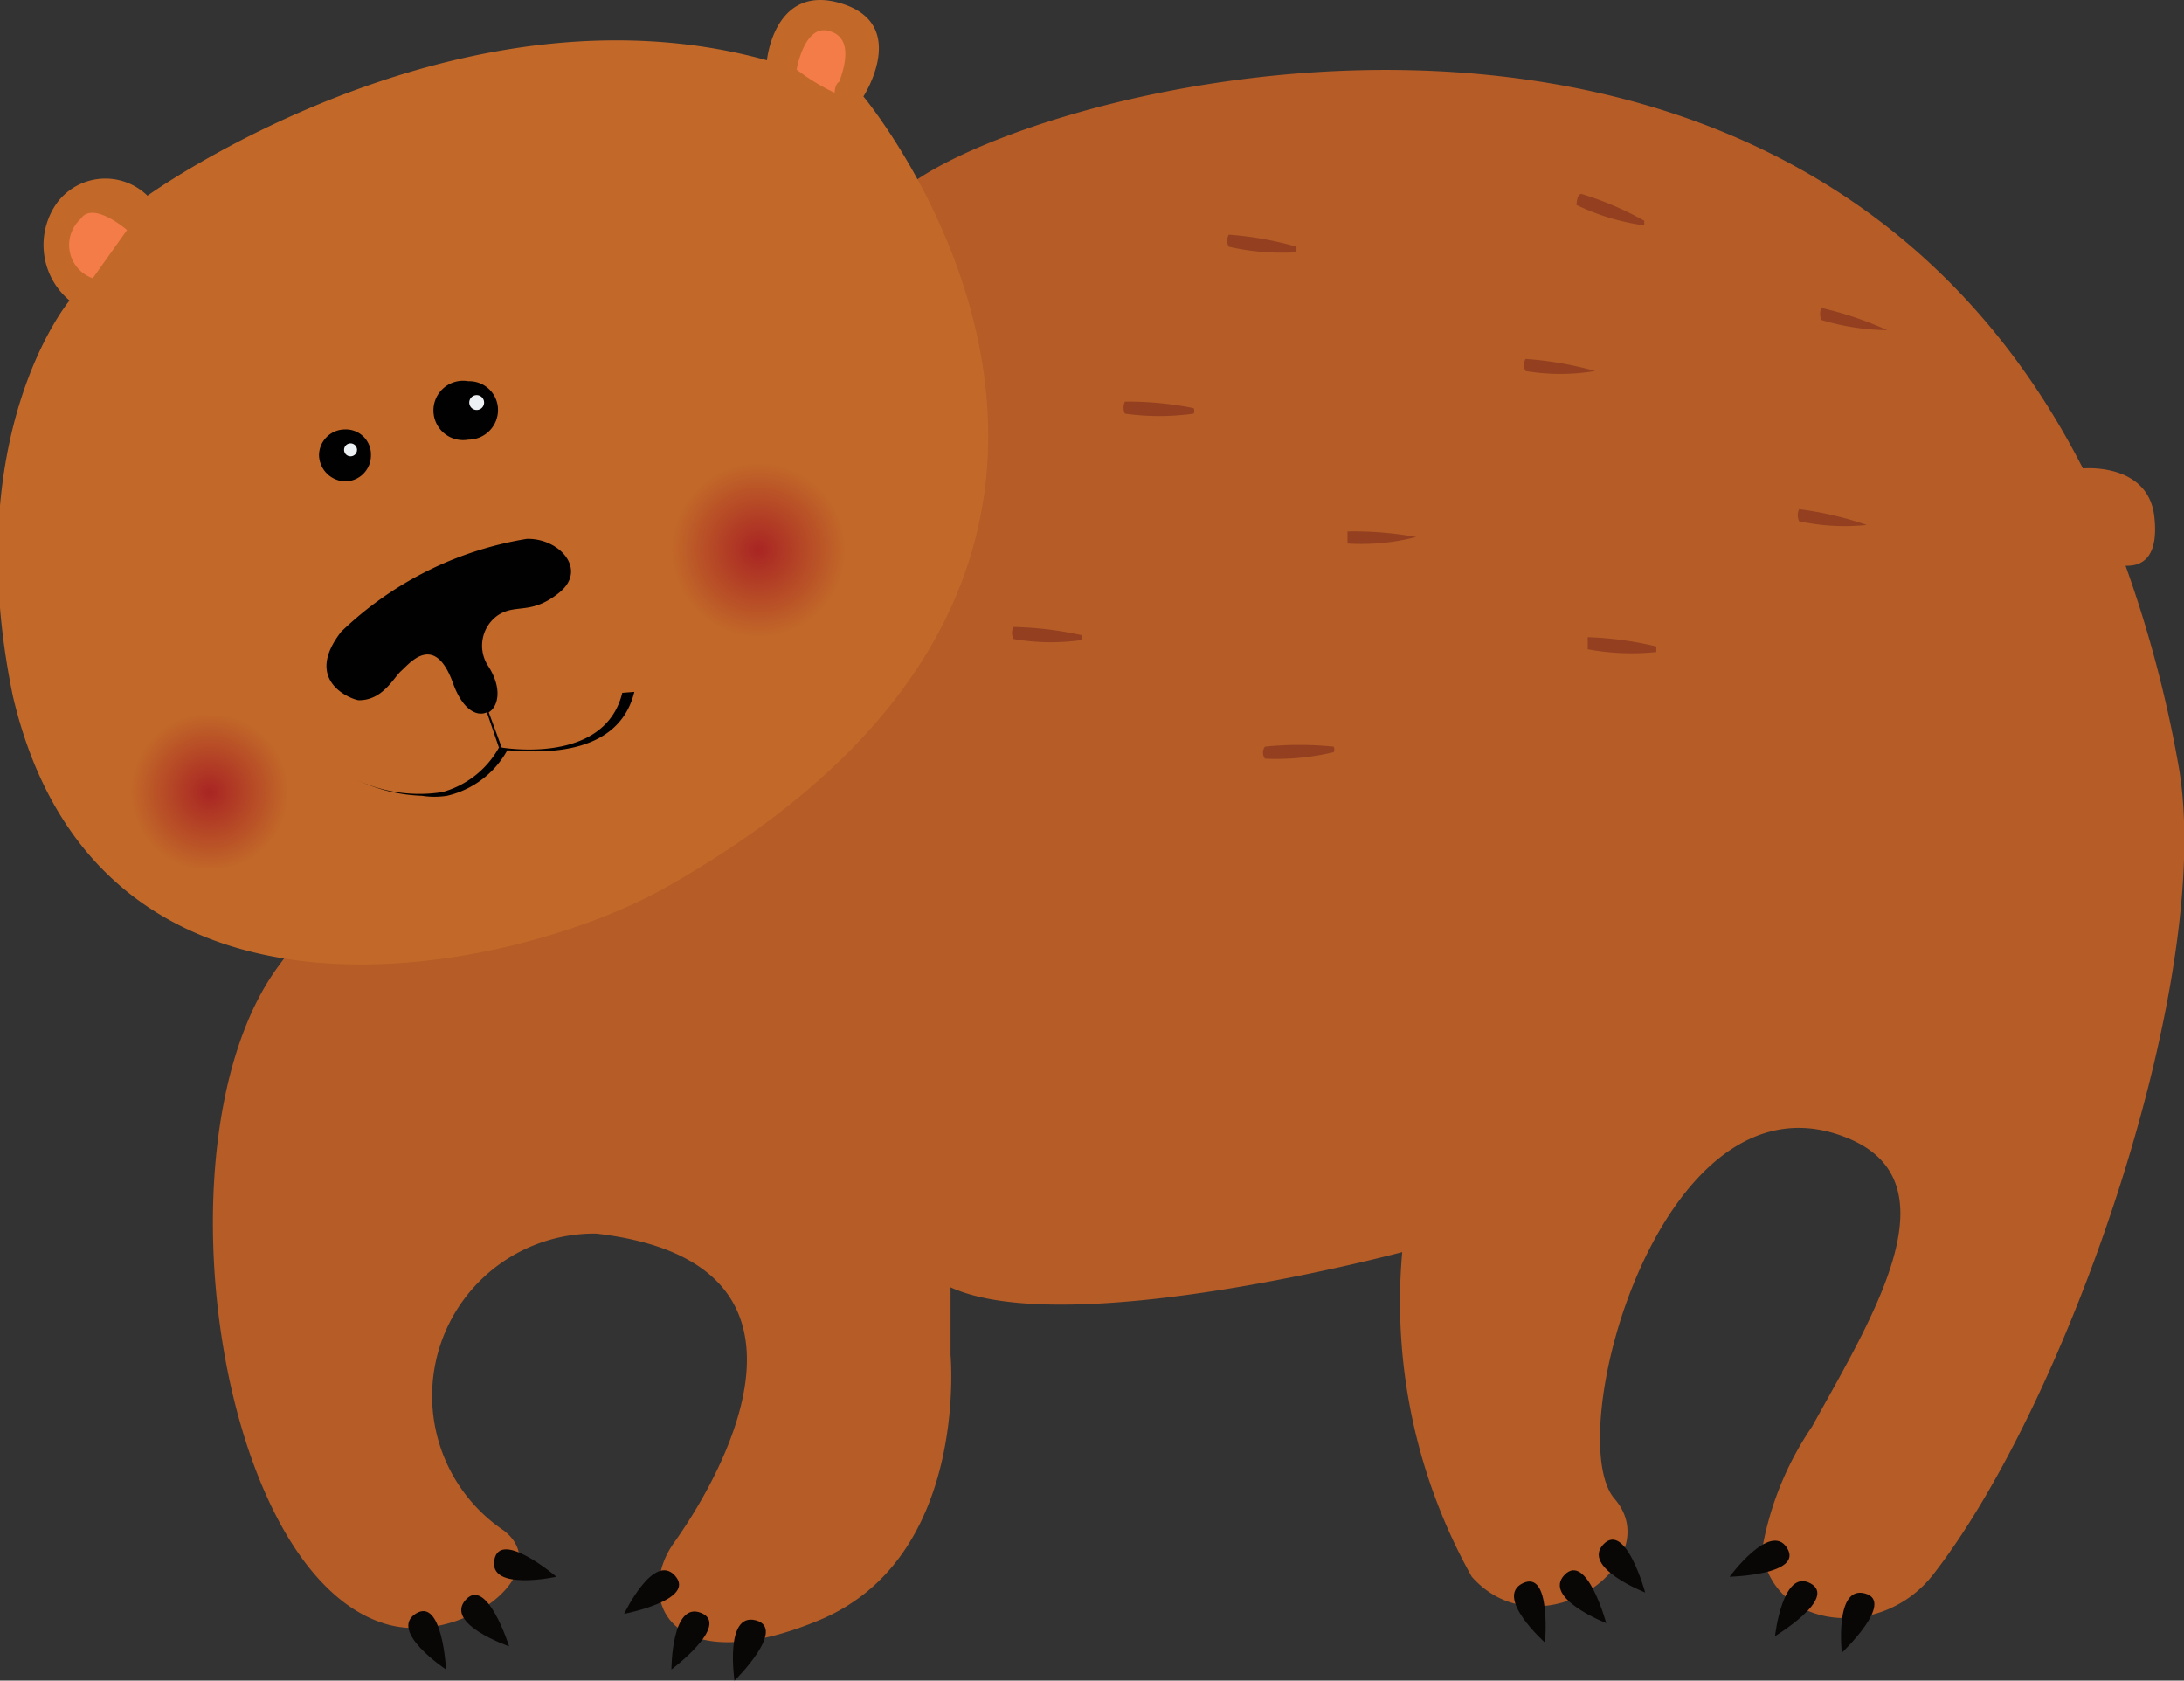 <svg xmlns="http://www.w3.org/2000/svg" xmlns:xlink="http://www.w3.org/1999/xlink" viewBox="0 0 23.55 18.12"><rect x="0" y="0" width="23.55" height="18.12" fill="#333333" stroke="none"/><defs><style>.cls-1{fill:#b55c27;}.cls-2{fill:#c26929;}.cls-3{fill:#010101;}.cls-4{fill:#f47c49;}.cls-5{fill:#944020;}.cls-6{fill:#090606;}.cls-7{fill:url(#radial-gradient);}.cls-8{fill:url(#radial-gradient-2);}.cls-9{fill:#eef1f4;}</style><radialGradient id="radial-gradient" cx="8.18" cy="5.93" r="0.95" gradientUnits="userSpaceOnUse"><stop offset="0" stop-color="#a92523"/><stop offset="1" stop-color="#c26929"/></radialGradient><radialGradient id="radial-gradient-2" cx="2.26" cy="8.54" r="0.86" xlink:href="#radial-gradient"/></defs><g id="Layer_2" data-name="Layer 2"><g id="Layer_2-2" data-name="Layer 2"><path class="cls-1" d="M23.49,8.25a13.15,13.15,0,0,0-.57-2.15c.09,0,.37,0,.31-.53s-.64-.53-.77-.52c-3.31-6.48-11.84-4-12.82-2.91C7,4.94,4.34,8.6,3,10.42s-.66,6.5,1.13,7.08c.82.27,1.89-.55,1.3-1a1.75,1.75,0,0,1,1-3.2c2.75.32,1.27,2.73.84,3.33s-.06,1.51,1.56.84,1.42-2.86,1.42-2.86v-.73c1.28.58,4.87-.38,4.87-.38A6.07,6.07,0,0,0,15.87,17c.75.84,2.12-.17,1.54-.84s.49-4.64,2.46-3.91c1.26.46.32,1.95-.33,3.13A3.38,3.38,0,0,0,19,16.71c.1.85,1.28,1,1.85.26C22.33,15.06,23.89,10.49,23.49,8.25Z"/><path class="cls-2" d="M1.59,2.11S4.91-.28,8.27.65c0,0,.08-.84.81-.61s.23,1,.23,1,4.17,5-2.17,8.55c-1.59.88-6.06,1.91-7-2.08C-.45,4.67.75,3.24.75,3.24A.78.78,0,0,1,.62,2.18.65.65,0,0,1,1.59,2.11Z"/><path class="cls-3" d="M5.37,4.42a.31.31,0,0,0-.32-.31.32.32,0,1,0,0,.63A.32.32,0,0,0,5.37,4.42Z"/><path class="cls-3" d="M6.71,7.47c-.18.74-1.17.61-1.3.59l-.14-.38h0c.1-.06.15-.25,0-.49a.4.4,0,0,1,.09-.55c.2-.14.36,0,.67-.25s0-.59-.35-.58a3.76,3.76,0,0,0-2,1c-.43.55.14.74.19.74.26,0,.37-.24.46-.32s.36-.42.56.15c.1.27.25.35.36.3l.13.38a1,1,0,0,1-.61.48,1.59,1.59,0,0,1-1-.17l0,0a1.79,1.79,0,0,0,.78.21.88.88,0,0,0,.27,0,1,1,0,0,0,.65-.49c.16,0,1.18.15,1.37-.63Z"/><path class="cls-3" d="M4,4.91a.27.27,0,0,0-.28-.28.28.28,0,0,0-.28.28.29.29,0,0,0,.28.28A.28.28,0,0,0,4,4.91Z"/><path class="cls-4" d="M1,3l.37-.52S1,2.16.87,2.36A.38.38,0,0,0,1,3Z"/><path class="cls-4" d="M8.59.75s.08-.47.33-.42.22.31.13.55C9,.91,9,1,9,1A2.21,2.21,0,0,1,8.59.75Z"/><path class="cls-5" d="M13.25,2.66a.13.13,0,0,1,0-.13,3.6,3.6,0,0,1,.73.13s0,0,0,.06A2.59,2.59,0,0,1,13.25,2.66Z"/><path class="cls-5" d="M12.13,4.46a.15.15,0,0,1,0-.13,3.64,3.64,0,0,1,.74.07.06.06,0,0,1,0,.06A2.69,2.69,0,0,1,12.13,4.46Z"/><path class="cls-5" d="M10.93,6.89a.13.13,0,0,1,0-.13,3.74,3.74,0,0,1,.74.09s0,0,0,.05A2.36,2.36,0,0,1,10.93,6.89Z"/><path class="cls-5" d="M19.4,5.62a.15.15,0,0,1,0-.13,3.68,3.68,0,0,1,.73.17s0,0,0,0A2.34,2.34,0,0,1,19.4,5.62Z"/><path class="cls-5" d="M17.12,7s0-.11,0-.13a3.66,3.66,0,0,1,.74.1,0,0,0,0,1,0,.06A2.6,2.6,0,0,1,17.12,7Z"/><path class="cls-5" d="M13.64,8.18a.11.11,0,0,1,0-.13,3.66,3.66,0,0,1,.74,0,.06.06,0,0,1,0,.06A2.66,2.66,0,0,1,13.64,8.18Z"/><path class="cls-5" d="M16.45,4a.13.13,0,0,1,0-.13A3.7,3.7,0,0,1,17.2,4s0,0,0,0A2.26,2.26,0,0,1,16.45,4Z"/><path class="cls-5" d="M17,2.21s0-.11.05-.12a3.39,3.39,0,0,1,.68.29s0,.05,0,.05A2.45,2.45,0,0,1,17,2.21Z"/><path class="cls-5" d="M19.64,3.45a.16.16,0,0,1,0-.13,3.71,3.71,0,0,1,.71.24s0,0,0,0A2.58,2.58,0,0,1,19.64,3.45Z"/><path class="cls-5" d="M14.53,5.86s0-.11,0-.13a3.76,3.76,0,0,1,.74.06,0,0,0,0,1,0,0A2.37,2.37,0,0,1,14.53,5.86Z"/><path class="cls-6" d="M17.74,17.17s-.69-.27-.45-.52S17.74,17.17,17.74,17.17Z"/><path class="cls-6" d="M19.14,17.64s.08-.73.38-.57S19.14,17.64,19.14,17.64Z"/><path class="cls-6" d="M18.65,17s.44-.6.62-.31S18.65,17,18.65,17Z"/><path class="cls-6" d="M17.32,17.5s-.69-.27-.45-.52S17.32,17.5,17.32,17.5Z"/><path class="cls-6" d="M16.66,17.71s-.55-.49-.24-.64S16.66,17.71,16.66,17.71Z"/><path class="cls-6" d="M7.92,18.12s-.11-.74.23-.65S7.92,18.12,7.92,18.12Z"/><path class="cls-6" d="M7.24,18s0-.74.32-.61S7.24,18,7.24,18Z"/><path class="cls-6" d="M6.73,17.4s.32-.67.55-.41S6.73,17.4,6.73,17.4Z"/><path class="cls-6" d="M5.49,17.75s-.7-.24-.47-.5S5.49,17.75,5.49,17.75Z"/><path class="cls-6" d="M4.81,18s-.62-.41-.33-.6S4.81,18,4.81,18Z"/><path class="cls-6" d="M6,17s-.73.16-.67-.18S6,17,6,17Z"/><path class="cls-6" d="M19.86,17.82s-.08-.73.25-.64S19.86,17.82,19.86,17.82Z"/><path class="cls-7" d="M9.17,5.93a1,1,0,0,1-2,0,1,1,0,0,1,2,0Z"/><path class="cls-8" d="M3.16,8.54a.86.86,0,0,1-.9.82.83.83,0,1,1,0-1.65A.86.86,0,0,1,3.16,8.54Z"/><path class="cls-9" d="M5.22,4.34a.08.08,0,0,0-.08-.08.08.08,0,1,0,0,.16A.08.08,0,0,0,5.22,4.34Z"/><circle class="cls-9" cx="3.78" cy="4.85" r="0.07"/></g></g></svg>